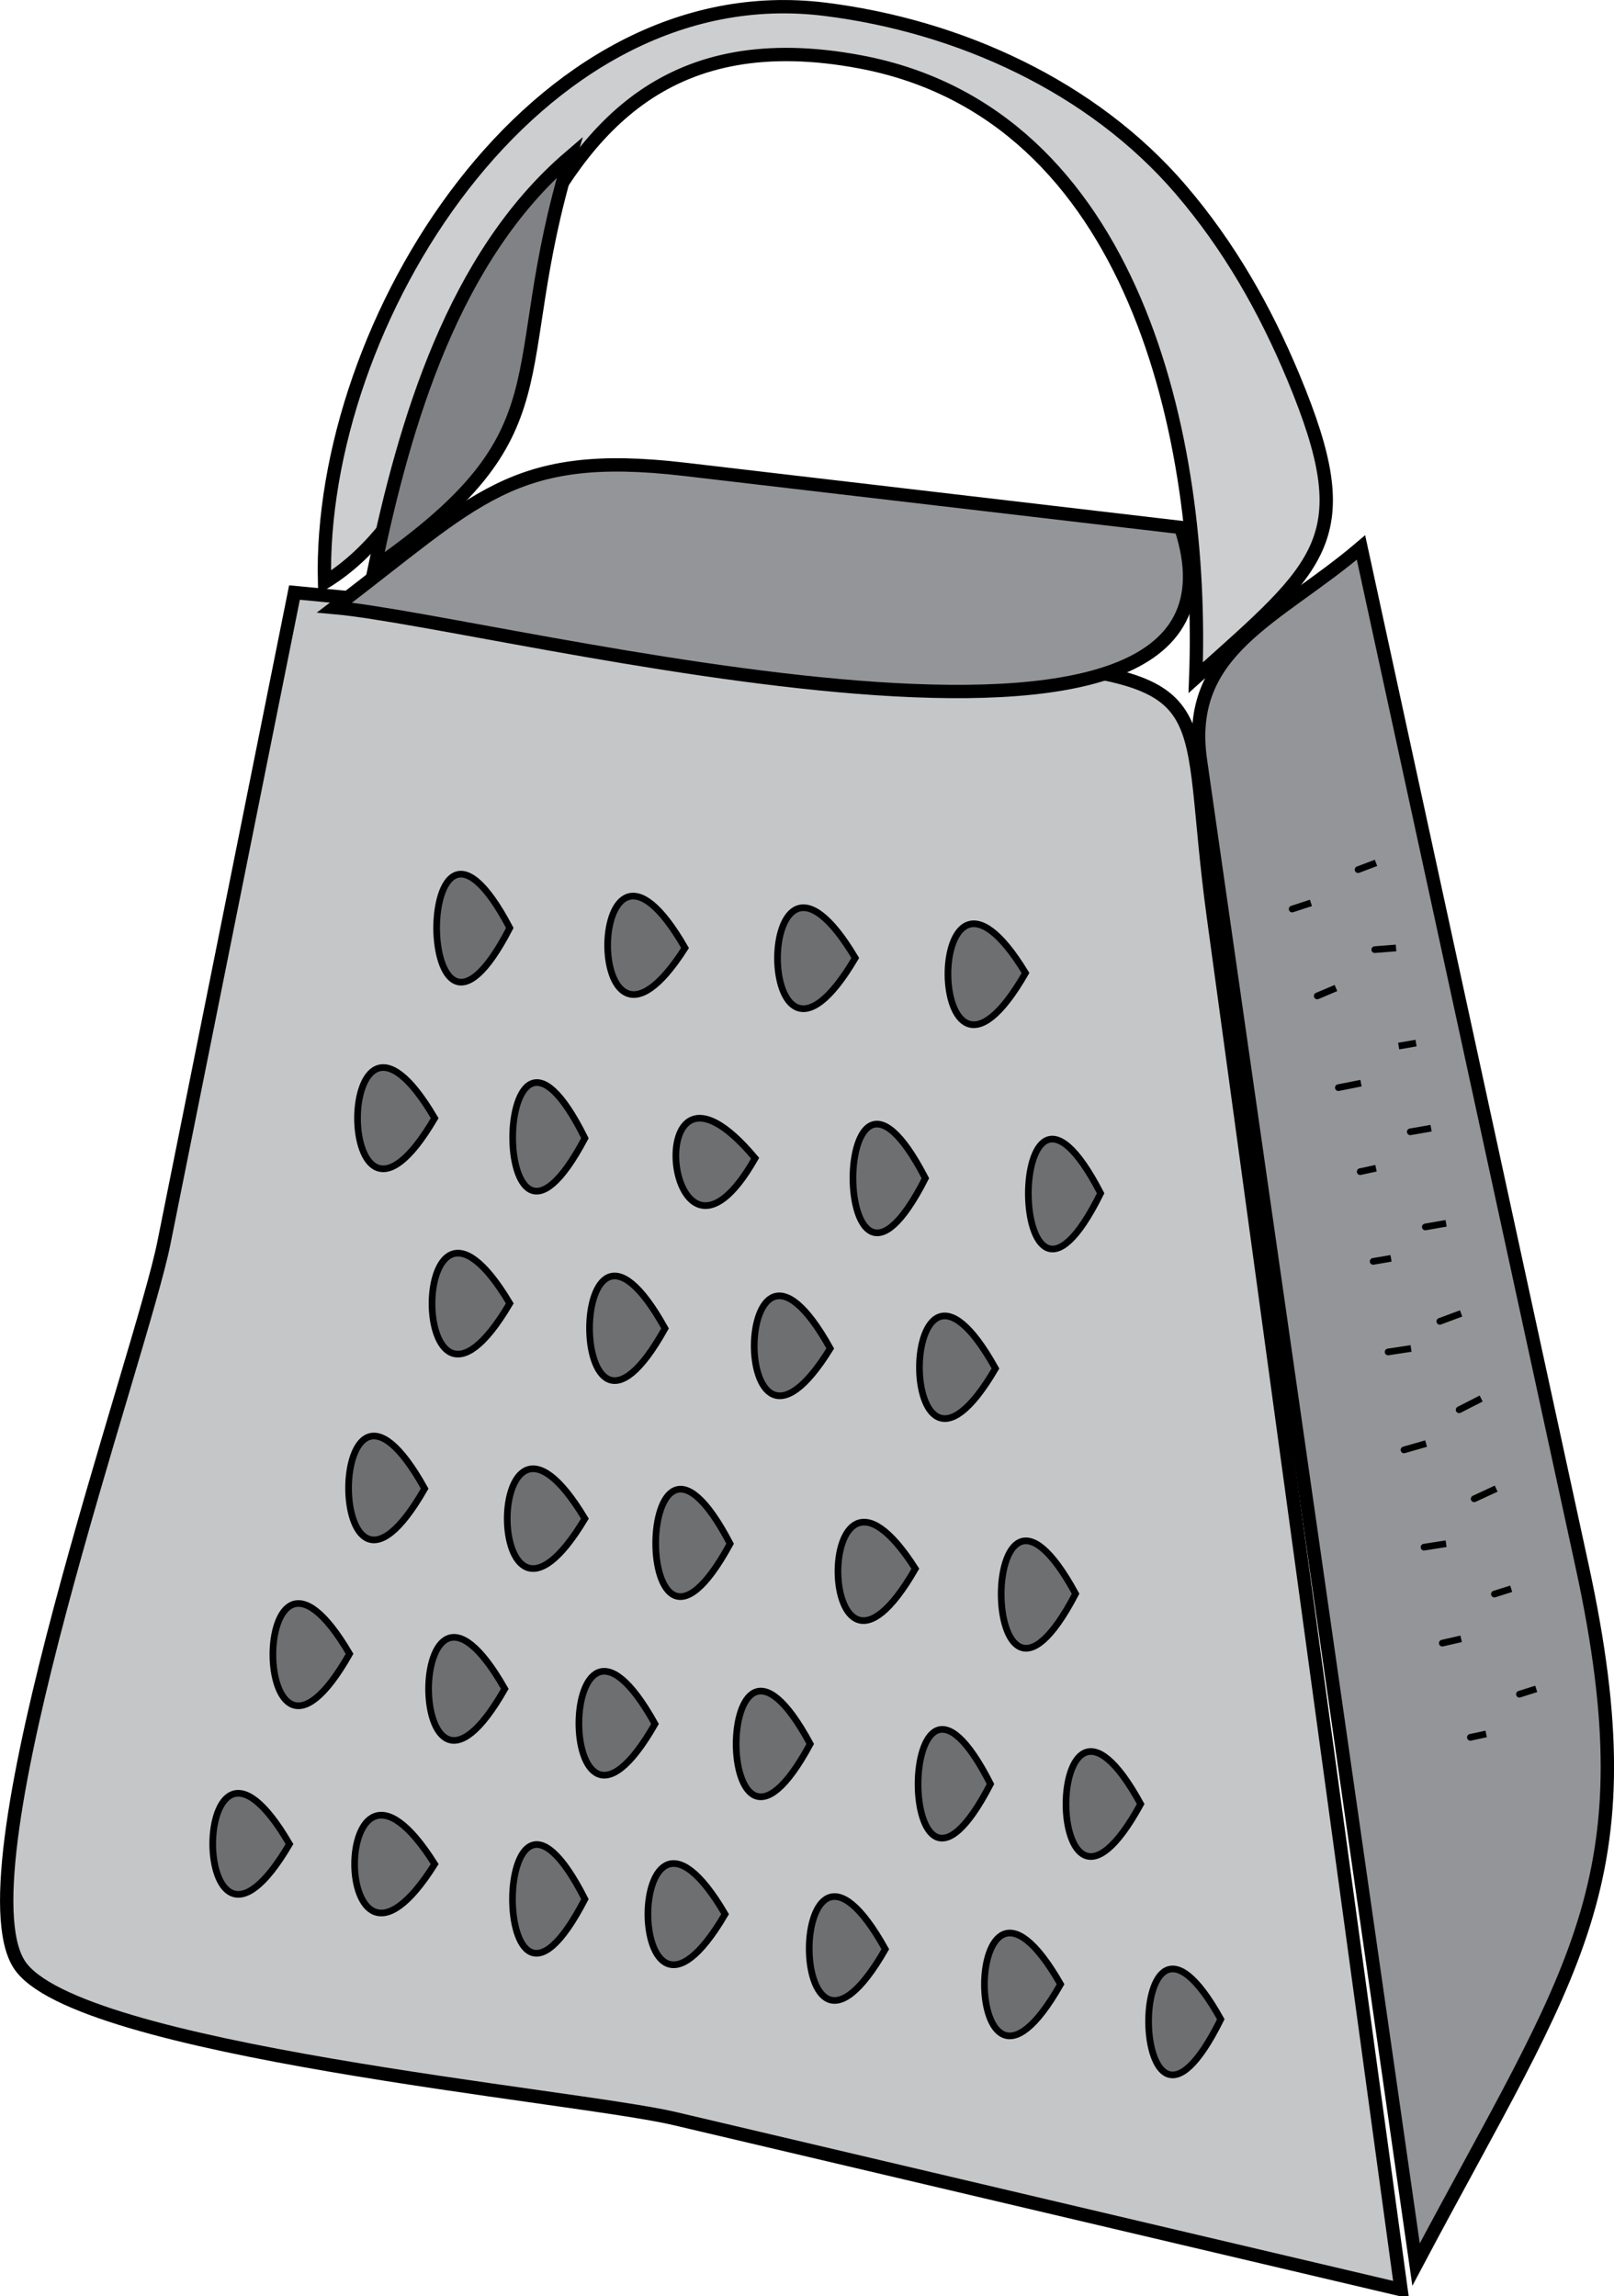<svg xmlns="http://www.w3.org/2000/svg" xmlns:xlink="http://www.w3.org/1999/xlink" version="1.1" id="Layer_1" x="0px" y="0px" enable-background="new 0 0 822.05 841.89" xml:space="preserve" viewBox="286.31 249.87 241.76 344.02">
<path fill-rule="evenodd" clip-rule="evenodd" fill="#C4C6C8" stroke="#000000" stroke-width="2" stroke-linecap="square" stroke-miterlimit="10" d="  M330.421,338.64c-6.52,32.479-13.039,64.958-19.559,97.438c-3.345,16.664-30.847,93.646-21.691,108.062  c8.229,12.96,83.366,19.633,98.148,23.114c36.284,8.546,72.567,17.091,108.852,25.636c-9.374-68.601-18.748-137.202-28.122-205.803  c-4.315-31.583,1.813-35.055-29.916-38.102C402.229,345.537,366.325,342.088,330.421,338.64z"/>
<path fill-rule="evenodd" clip-rule="evenodd" fill="#939598" stroke="#000000" stroke-width="2" stroke-linecap="square" stroke-miterlimit="10" d="  M490.171,331.89c-12.492,10.655-26.43,15.26-24.05,31.869c3.578,24.967,7.156,49.935,10.734,74.901  c7.188,50.16,14.377,100.319,21.565,150.479c23.582-44.544,35.191-57.109,24.873-104.646  C512.253,433.626,501.212,382.758,490.171,331.89z"/>
<path fill-rule="evenodd" clip-rule="evenodd" fill="#CCCED0" stroke="#000000" stroke-width="2" stroke-linecap="square" stroke-miterlimit="10" d="  M334.921,337.14c-1.009-38.793,31.44-91.32,75-85.875c20.012,2.501,40.001,11.542,53.25,27c7.233,8.439,12.607,17.883,16.875,28.125  c10.086,24.206,4.402,27.941-14.625,45c1.304-35.505-9.039-84.504-50.252-92.25C358.092,248.413,364.965,318.842,334.921,337.14z"/>
<path fill-rule="evenodd" clip-rule="evenodd" fill="#808285" stroke="#000000" stroke-width="2" stroke-linecap="square" stroke-miterlimit="10" d="  M371.671,273.39c-10.014,33.147,0.284,40.916-29.25,61.5C346.958,313.089,354.223,288.35,371.671,273.39z"/>
<path fill-rule="evenodd" clip-rule="evenodd" fill="#939598" stroke="#000000" stroke-width="2" stroke-linecap="square" stroke-miterlimit="10" d="  M463.171,328.89c-24.775-2.903-49.551-5.807-74.327-8.71c-25.966-3.043-31.026,4.532-52.423,20.71  C361.239,343.119,478.178,374.476,463.171,328.89z"/>
<path fill-rule="evenodd" clip-rule="evenodd" fill="#6D6F71" stroke="#000000" stroke-linecap="square" stroke-miterlimit="10" d="  M362.671,388.89C348.167,416.988,347.958,360.932,362.671,388.89L362.671,388.89z"/>
<path fill-rule="evenodd" clip-rule="evenodd" fill="#6D6F71" stroke="#000000" stroke-linecap="square" stroke-miterlimit="10" d="  M388.921,391.89C373.136,416.633,373.795,365.559,388.921,391.89L388.921,391.89z"/>
<path fill-rule="evenodd" clip-rule="evenodd" fill="#6D6F71" stroke="#000000" stroke-linecap="square" stroke-miterlimit="10" d="  M414.421,393.39C398.925,419.665,398.854,367.259,414.421,393.39L414.421,393.39z"/>
<path fill-rule="evenodd" clip-rule="evenodd" fill="#6D6F71" stroke="#000000" stroke-linecap="square" stroke-miterlimit="10" d="  M439.921,395.64C424.658,422.21,424.205,369.829,439.921,395.64L439.921,395.64z"/>
<path fill-rule="evenodd" clip-rule="evenodd" fill="#6D6F71" stroke="#000000" stroke-linecap="square" stroke-miterlimit="10" d="  M451.171,428.64C436.932,457.398,436.544,400.359,451.171,428.64L451.171,428.64z"/>
<path fill-rule="evenodd" clip-rule="evenodd" fill="#6D6F71" stroke="#000000" stroke-linecap="square" stroke-miterlimit="10" d="  M424.921,426.39C410.56,454.679,410.359,398.237,424.921,426.39L424.921,426.39z"/>
<path fill-rule="evenodd" clip-rule="evenodd" fill="#6D6F71" stroke="#000000" stroke-linecap="square" stroke-miterlimit="10" d="  M399.421,423.39C385.943,447.157,381.396,401.845,399.421,423.39L399.421,423.39z"/>
<path fill-rule="evenodd" clip-rule="evenodd" fill="#6D6F71" stroke="#000000" stroke-linecap="square" stroke-miterlimit="10" d="  M373.921,420.39C359.228,448.169,359.769,391.809,373.921,420.39L373.921,420.39z"/>
<path fill-rule="evenodd" clip-rule="evenodd" fill="#6D6F71" stroke="#000000" stroke-linecap="square" stroke-miterlimit="10" d="  M351.421,417.39C336.007,443.666,336.007,391.115,351.421,417.39L351.421,417.39z"/>
<path fill-rule="evenodd" clip-rule="evenodd" fill="#6D6F71" stroke="#000000" stroke-linecap="square" stroke-miterlimit="10" d="  M362.671,445.14C347.175,471.415,347.104,419.009,362.671,445.14L362.671,445.14z"/>
<path fill-rule="evenodd" clip-rule="evenodd" fill="#6D6F71" stroke="#000000" stroke-linecap="square" stroke-miterlimit="10" d="  M385.921,448.89C370.848,475.999,370.848,421.695,385.921,448.89L385.921,448.89z"/>
<path fill-rule="evenodd" clip-rule="evenodd" fill="#6D6F71" stroke="#000000" stroke-linecap="square" stroke-miterlimit="10" d="  M410.671,451.89C395.153,477.024,395.825,425.177,410.671,451.89L410.671,451.89z"/>
<path fill-rule="evenodd" clip-rule="evenodd" fill="#6D6F71" stroke="#000000" stroke-linecap="square" stroke-miterlimit="10" d="  M435.421,454.89C420.064,481.16,420.413,427.887,435.421,454.89L435.421,454.89z"/>
<path fill-rule="evenodd" clip-rule="evenodd" fill="#6D6F71" stroke="#000000" stroke-linecap="square" stroke-miterlimit="10" d="  M447.421,488.64C432.73,516.755,432.393,461.003,447.421,488.64L447.421,488.64z"/>
<path fill-rule="evenodd" clip-rule="evenodd" fill="#6D6F71" stroke="#000000" stroke-linecap="square" stroke-miterlimit="10" d="  M423.421,484.89C408.294,511.22,407.636,460.149,423.421,484.89L423.421,484.89z"/>
<path fill-rule="evenodd" clip-rule="evenodd" fill="#6D6F71" stroke="#000000" stroke-linecap="square" stroke-miterlimit="10" d="  M395.671,481.14C380.643,508.777,380.98,453.025,395.671,481.14L395.671,481.14z"/>
<path fill-rule="evenodd" clip-rule="evenodd" fill="#6D6F71" stroke="#000000" stroke-linecap="square" stroke-miterlimit="10" d="  M373.921,477.39C358.411,503.275,358.411,451.505,373.921,477.39L373.921,477.39z"/>
<path fill-rule="evenodd" clip-rule="evenodd" fill="#6D6F71" stroke="#000000" stroke-linecap="square" stroke-miterlimit="10" d="  M349.921,472.89C334.618,499.643,334.827,445.731,349.921,472.89L349.921,472.89z"/>
<path fill-rule="evenodd" clip-rule="evenodd" fill="#6D6F71" stroke="#000000" stroke-linecap="square" stroke-miterlimit="10" d="  M338.671,497.64C323.484,524.421,323.231,471.344,338.671,497.64L338.671,497.64z"/>
<path fill-rule="evenodd" clip-rule="evenodd" fill="#6D6F71" stroke="#000000" stroke-linecap="square" stroke-miterlimit="10" d="  M361.921,502.89C346.706,529.639,346.706,476.141,361.921,502.89L361.921,502.89z"/>
<path fill-rule="evenodd" clip-rule="evenodd" fill="#6D6F71" stroke="#000000" stroke-linecap="square" stroke-miterlimit="10" d="  M384.421,508.14C369.118,534.893,369.327,480.981,384.421,508.14L384.421,508.14z"/>
<path fill-rule="evenodd" clip-rule="evenodd" fill="#6D6F71" stroke="#000000" stroke-linecap="square" stroke-miterlimit="10" d="  M407.671,511.14C392.878,538.571,392.878,483.709,407.671,511.14L407.671,511.14z"/>
<path fill-rule="evenodd" clip-rule="evenodd" fill="#6D6F71" stroke="#000000" stroke-linecap="square" stroke-miterlimit="10" d="  M434.671,517.14C420.11,545.294,420.311,488.85,434.671,517.14L434.671,517.14z"/>
<path fill-rule="evenodd" clip-rule="evenodd" fill="#6D6F71" stroke="#000000" stroke-linecap="square" stroke-miterlimit="10" d="  M457.171,520.14C442.254,547.387,442.254,492.893,457.171,520.14L457.171,520.14z"/>
<path fill-rule="evenodd" clip-rule="evenodd" fill="#6D6F71" stroke="#000000" stroke-linecap="square" stroke-miterlimit="10" d="  M469.171,552.39C455.165,580.676,454.34,525.695,469.171,552.39L469.171,552.39z"/>
<path fill-rule="evenodd" clip-rule="evenodd" fill="#6D6F71" stroke="#000000" stroke-linecap="square" stroke-miterlimit="10" d="  M445.171,547.14C429.991,573.899,429.941,520.515,445.171,547.14L445.171,547.14z"/>
<path fill-rule="evenodd" clip-rule="evenodd" fill="#6D6F71" stroke="#000000" stroke-linecap="square" stroke-miterlimit="10" d="  M418.919,541.89C403.618,568.642,403.827,514.732,418.919,541.89L418.919,541.89z"/>
<path fill-rule="evenodd" clip-rule="evenodd" fill="#6D6F71" stroke="#000000" stroke-linecap="square" stroke-miterlimit="10" d="  M394.921,536.64C379.507,562.916,379.507,510.365,394.921,536.64L394.921,536.64z"/>
<path fill-rule="evenodd" clip-rule="evenodd" fill="#6D6F71" stroke="#000000" stroke-linecap="square" stroke-miterlimit="10" d="  M373.921,534.39C359.36,562.544,359.561,506.1,373.921,534.39L373.921,534.39z"/>
<path fill-rule="evenodd" clip-rule="evenodd" fill="#6D6F71" stroke="#000000" stroke-linecap="square" stroke-miterlimit="10" d="  M351.421,529.14C335.427,554.521,335.427,503.759,351.421,529.14L351.421,529.14z"/>
<path fill-rule="evenodd" clip-rule="evenodd" fill="#6D6F71" stroke="#000000" stroke-linecap="square" stroke-miterlimit="10" d="  M329.671,526.14C314.312,552.298,314.369,499.844,329.671,526.14L329.671,526.14z"/>
<path fill-rule="evenodd" clip-rule="evenodd" fill="#6D6F71" stroke="#000000" stroke-linecap="square" stroke-miterlimit="10" d="  M482.671,385.14C478.672,386.445,479.116,386.3,482.671,385.14L482.671,385.14z"/>
<path fill-rule="evenodd" clip-rule="evenodd" fill="#6D6F71" stroke="#000000" stroke-linecap="square" stroke-miterlimit="10" d="  M492.421,379.14C486.818,381.264,491.424,379.518,492.421,379.14L492.421,379.14z"/>
<path fill-rule="evenodd" clip-rule="evenodd" fill="#6D6F71" stroke="#000000" stroke-linecap="square" stroke-miterlimit="10" d="  M495.421,391.89C493.407,392.048,489.384,392.362,495.421,391.89L495.421,391.89z"/>
<path fill-rule="evenodd" clip-rule="evenodd" fill="#6D6F71" stroke="#000000" stroke-linecap="square" stroke-miterlimit="10" d="  M486.421,397.89C481.188,400.114,484.513,398.701,486.421,397.89L486.421,397.89z"/>
<path fill-rule="evenodd" clip-rule="evenodd" fill="#6D6F71" stroke="#000000" stroke-linecap="square" stroke-miterlimit="10" d="  M490.171,412.14C485.737,413.025,485.566,413.059,490.171,412.14L490.171,412.14z"/>
<path fill-rule="evenodd" clip-rule="evenodd" fill="#6D6F71" stroke="#000000" stroke-linecap="square" stroke-miterlimit="10" d="  M498.421,406.14C494.929,406.743,494.96,406.738,498.421,406.14L498.421,406.14z"/>
<path fill-rule="evenodd" clip-rule="evenodd" fill="#6D6F71" stroke="#000000" stroke-linecap="square" stroke-miterlimit="10" d="  M500.671,418.89C496.978,419.534,496.06,419.694,500.671,418.89L500.671,418.89z"/>
<path fill-rule="evenodd" clip-rule="evenodd" fill="#6D6F71" stroke="#000000" stroke-linecap="square" stroke-miterlimit="10" d="  M492.421,424.89C488.983,425.632,489.179,425.59,492.421,424.89L492.421,424.89z"/>
<path fill-rule="evenodd" clip-rule="evenodd" fill="#6D6F71" stroke="#000000" stroke-linecap="square" stroke-miterlimit="10" d="  M494.671,438.39C491.291,438.967,490.907,439.034,494.671,438.39L494.671,438.39z"/>
<path fill-rule="evenodd" clip-rule="evenodd" fill="#6D6F71" stroke="#000000" stroke-linecap="square" stroke-miterlimit="10" d="  M502.921,433.14C499.228,433.785,498.31,433.945,502.921,433.14L502.921,433.14z"/>
<path fill-rule="evenodd" clip-rule="evenodd" fill="#6D6F71" stroke="#000000" stroke-linecap="square" stroke-miterlimit="10" d="  M505.171,446.64C499.675,448.691,502.229,447.738,505.171,446.64L505.171,446.64z"/>
<path fill-rule="evenodd" clip-rule="evenodd" fill="#6D6F71" stroke="#000000" stroke-linecap="square" stroke-miterlimit="10" d="  M497.671,451.89C493.63,452.506,492.547,452.672,497.671,451.89L497.671,451.89z"/>
<path fill-rule="evenodd" clip-rule="evenodd" fill="#6D6F71" stroke="#000000" stroke-linecap="square" stroke-miterlimit="10" d="  M499.921,466.14C495.003,467.551,496.046,467.252,499.921,466.14L499.921,466.14z"/>
<path fill-rule="evenodd" clip-rule="evenodd" fill="#6D6F71" stroke="#000000" stroke-linecap="square" stroke-miterlimit="10" d="  M508.171,459.39C501.86,462.625,506.184,460.409,508.171,459.39L508.171,459.39z"/>
<path fill-rule="evenodd" clip-rule="evenodd" fill="#6D6F71" stroke="#000000" stroke-linecap="square" stroke-miterlimit="10" d="  M510.421,472.89C504.187,475.777,508.319,473.863,510.421,472.89L510.421,472.89z"/>
<path fill-rule="evenodd" clip-rule="evenodd" fill="#6D6F71" stroke="#000000" stroke-linecap="square" stroke-miterlimit="10" d="  M502.921,481.14C498.976,481.763,498.045,481.91,502.921,481.14L502.921,481.14z"/>
<path fill-rule="evenodd" clip-rule="evenodd" fill="#6D6F71" stroke="#000000" stroke-linecap="square" stroke-miterlimit="10" d="  M505.171,495.39C501.926,496.137,500.929,496.367,505.171,495.39L505.171,495.39z"/>
<path fill-rule="evenodd" clip-rule="evenodd" fill="#6D6F71" stroke="#000000" stroke-linecap="square" stroke-miterlimit="10" d="  M512.671,487.89C508.239,489.295,510.594,488.548,512.671,487.89L512.671,487.89z"/>
<path fill-rule="evenodd" clip-rule="evenodd" fill="#6D6F71" stroke="#000000" stroke-linecap="square" stroke-miterlimit="10" d="  M516.421,502.89C511.989,504.295,514.344,503.548,516.421,502.89L516.421,502.89z"/>
<path fill-rule="evenodd" clip-rule="evenodd" fill="#6D6F71" stroke="#000000" stroke-linecap="square" stroke-miterlimit="10" d="  M508.921,509.64C505.483,510.382,505.679,510.34,508.921,509.64L508.921,509.64z"/>
</svg>